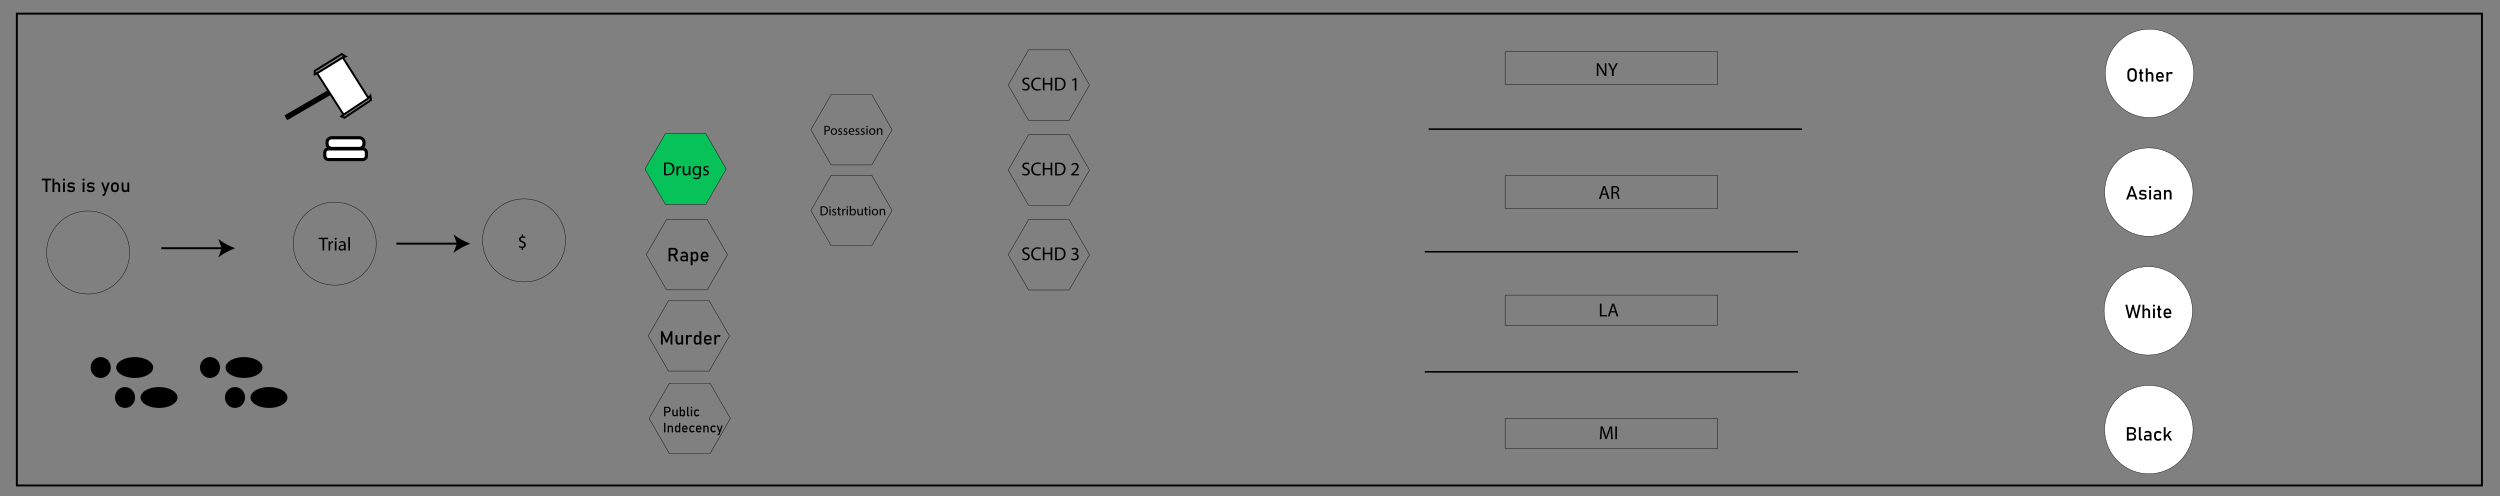 <?xml version="1.0" encoding="utf-8"?>
<!-- Generator: Adobe Illustrator 23.0.3, SVG Export Plug-In . SVG Version: 6.00 Build 0)  -->
<svg version="1.1" id="Layer_1" xmlns="http://www.w3.org/2000/svg" xmlns:xlink="http://www.w3.org/1999/xlink" x="0px" y="0px"
	 viewBox="0 0 6363.6 1263.6" style="enable-background:new 0 0 6363.6 1263.6;" xml:space="preserve">
<rect x="0" y="0" width="6363.6" height="1263.6" fill="#808080" stroke="none"/>
<circle style="fill:#FFFFFF;stroke:#000000;stroke-miterlimit:10;" cx="5469.8" cy="1093.5" r="112.6"/>
<circle style="fill:#FFFFFF;stroke:#000000;stroke-miterlimit:10;" cx="5468.4" cy="791.2" r="112.6"/>
<circle style="fill:#FFFFFF;stroke:#000000;stroke-miterlimit:10;" cx="5469.8" cy="489" r="112.6"/>
<circle style="fill:#FFFFFF;stroke:#000000;stroke-miterlimit:10;" cx="5471.5" cy="186.7" r="112.6"/>
<g>
	<g>
		<path d="M5413.8,1087.4h4.8v34.1h-4.8V1087.4z M5416.6,1117h9.2c2.4,0,4.2-0.5,5.3-1.4c1.1-0.9,1.7-2.2,1.7-3.9v-0.1
			c0-1.2-0.2-2.1-0.6-3c-0.4-0.9-1-1.5-1.9-1.9s-2-0.7-3.3-0.7h-10.4v-4.3h10.4c1.8,0,3.1-0.4,4-1.2c0.9-0.8,1.3-2.1,1.3-3.7
			c0-1.7-0.5-3-1.5-3.8c-1-0.8-2.5-1.3-4.5-1.3h-9.8v-4.4h10.6c2.2,0,4,0.4,5.5,1.1s2.6,1.8,3.3,3.2c0.7,1.4,1.1,3,1.1,4.9
			c0,1.2-0.2,2.3-0.7,3.3s-1.1,1.9-2.1,2.6s-2.1,1.2-3.5,1.5c1.4,0.2,2.6,0.7,3.6,1.5c1,0.8,1.8,1.7,2.3,2.9
			c0.5,1.2,0.8,2.4,0.8,3.8v0.1c0,1.8-0.4,3.5-1.2,4.9c-0.8,1.4-2,2.5-3.5,3.3c-1.5,0.8-3.3,1.1-5.3,1.1h-11v-4.5H5416.6z"/>
		<path d="M5449.1,1115.2c0,0.6,0.1,1.1,0.4,1.4c0.3,0.3,0.6,0.5,1.1,0.5h2.3v4.5h-2.9c-1.8,0-3.2-0.6-4.2-1.7
			c-1-1.1-1.5-2.7-1.5-4.8v-27.8h4.8V1115.2z"/>
		<path d="M5459.3,1119.9c-1.5-1.2-2.2-3.1-2.2-5.7c0-2.4,0.7-4.2,2-5.4c1.3-1.2,3.4-1.8,6.2-1.8h6.9l0.3,3.8h-7.2
			c-1.3,0-2.2,0.3-2.8,0.8c-0.6,0.5-0.9,1.4-0.9,2.5c0,1.2,0.4,2.1,1.2,2.7c0.8,0.6,2.1,0.9,3.7,0.9c1.8,0,3.2-0.2,4.1-0.6
			c0.9-0.4,1.3-1,1.3-1.8l0.5,3.4c-0.4,0.7-0.9,1.2-1.6,1.6c-0.7,0.4-1.3,0.7-2.1,0.9c-0.8,0.2-1.7,0.3-2.7,0.3
			C5463,1121.8,5460.8,1121.2,5459.3,1119.9z M5472,1106c0-1.6-0.4-2.8-1.3-3.7s-2.1-1.3-3.6-1.3c-1,0-1.9,0.1-2.8,0.4
			s-1.8,0.7-2.5,1.2l-3.5-2.4c0.9-1.1,2.1-2,3.6-2.6s3.2-0.9,5-0.9c2,0,3.7,0.4,5.2,1.1s2.5,1.7,3.3,3.1c0.8,1.4,1.1,3,1.1,4.9v15.6
			h-4.5V1106z"/>
		<path d="M5490.3,1121.8c0,0-0.8-0.4-2.4-1.2c-1.6-0.8-2.8-2-3.6-3.6s-1.2-3.5-1.2-5.7v-4c0-2.2,0.4-4.1,1.2-5.6s2-2.8,3.6-3.6
			c1.6-0.8,3.5-1.2,5.7-1.2c1.3,0,2.5,0.2,3.6,0.5c1.1,0.3,2.1,0.7,3,1.3s1.6,1.3,2.2,2.1l-3.4,3.1c-0.7-0.8-1.5-1.4-2.4-1.8
			c-0.9-0.4-1.9-0.6-2.9-0.6c-1.8,0-3.3,0.5-4.3,1.5s-1.5,2.5-1.5,4.4v4c0,1.9,0.5,3.4,1.5,4.5s2.4,1.6,4.3,1.6c1,0,2-0.2,2.9-0.7
			c0.9-0.5,1.7-1.1,2.4-1.9l3.4,3.3c-0.6,0.8-1.4,1.5-2.3,2.1c-0.9,0.6-1.9,1-3,1.3c-1.1,0.3-2.3,0.4-3.6,0.4
			C5491.4,1121.8,5490.3,1121.8,5490.3,1121.8z"/>
		<path d="M5507.7,1087.4h4.8v34.1h-4.8V1087.4z M5509.7,1112.2l12.5-15.1h5.6l-18.4,20.8L5509.7,1112.2z M5515.4,1107.4l3.1-3.2
			l10.6,17.2h-5.2L5515.4,1107.4z"/>
	</g>
</g>
<g>
	<g>
		<path d="M5427.8,775.6h3.3l7,26.7l6-26.7h5l-8.3,34.1h-4.9l-6.3-23.8l-6.6,23.8h-4.9l-8.3-34.1h5l6,26.7L5427.8,775.6z"/>
		<path d="M5453.5,775.6h4.8v34.1h-4.8V775.6z M5468.3,794.9c0-1.7-0.4-3-1.3-4c-0.9-1-2.1-1.4-3.8-1.4c-1.6,0-2.8,0.4-3.6,1.2
			c-0.8,0.8-1.3,2-1.3,3.4l-0.5-4.7c0.8-1.4,1.7-2.6,2.9-3.3c1.2-0.7,2.6-1.2,4-1.2c2.6,0,4.7,0.9,6.1,2.6s2.2,4.2,2.2,7.3v14.8
			h-4.8v-14.7H5468.3z"/>
		<path d="M5480.3,775.6h4.8v4.8h-4.8V775.6z M5480.3,785.3h4.8v24.3h-4.8V785.3z"/>
		<path d="M5490.5,785.3h11v4.3h-11V785.3z M5494.4,808.2c-0.9-1.1-1.4-2.7-1.4-4.8v-25.1h4.8v25.1c0,0.6,0.1,1.1,0.4,1.4
			c0.3,0.3,0.6,0.5,1,0.5h2.3v4.5h-2.8C5496.7,809.8,5495.3,809.2,5494.4,808.2z"/>
		<path d="M5514.6,810c0,0-0.8-0.4-2.4-1.3s-2.8-2.1-3.6-3.7c-0.8-1.6-1.3-3.6-1.3-5.9v-2.7c0-2.4,0.4-4.5,1.2-6.2
			c0.8-1.7,2-3,3.5-3.9s3.4-1.3,5.5-1.3c2,0,3.8,0.5,5.2,1.5s2.5,2.5,3.3,4.4c0.8,1.9,1.1,4.2,1.1,6.9v1.6h-16.4v-3.8h11.9
			c-0.1-2-0.7-3.5-1.5-4.6c-0.8-1.1-2.1-1.7-3.6-1.7c-1.8,0-3.2,0.6-4.2,1.8s-1.5,2.9-1.5,5v3.1c0,2,0.5,3.6,1.6,4.6
			c1.1,1,2.6,1.6,4.5,1.6c1,0,1.9-0.2,2.9-0.6s1.8-0.9,2.6-1.6l3.1,3.1c-1.2,1.2-2.6,2.1-4.1,2.7s-3,0.9-4.5,0.9
			C5515.7,810,5514.6,810,5514.6,810z"/>
	</g>
</g>
<g>
	<g>
		<path d="M5424.4,473.8h4.1l12.6,34.1h-5.2l-9.4-27.5l-9.4,27.5h-5.2L5424.4,473.8z M5417.6,495.9h17.9v4.5h-17.9V495.9z"/>
		<path d="M5452.2,508.2c0,0-0.6-0.1-1.9-0.4c-1.3-0.3-2.4-0.7-3.5-1.3c-1.1-0.6-2.1-1.3-3-2.1l2.8-3.5c1.3,1,2.6,1.8,3.9,2.3
			c1.3,0.5,2.6,0.8,3.8,0.8c1.9,0,3.3-0.3,4.3-0.9s1.4-1.5,1.4-2.6c0-0.8-0.3-1.4-0.8-1.8s-1.2-0.7-1.9-0.8s-1.8-0.3-3.2-0.4
			c-0.1,0-0.3,0-0.4,0s-0.3,0-0.4,0s-0.1,0-0.2,0c-0.1,0-0.1,0-0.2,0c-1.6-0.1-2.9-0.4-4-0.7s-2-1-2.7-1.9c-0.7-0.9-1.1-2.2-1.1-4
			s0.4-3.1,1.1-4.3c0.7-1.2,1.8-2,3.1-2.6s3.1-0.9,5.2-0.9c1.3,0,2.5,0.1,3.6,0.4c1.1,0.3,2.2,0.6,3.3,1s2.1,1,3,1.7l-2.9,3.5
			c-1.2-0.8-2.4-1.4-3.6-1.8c-1.2-0.4-2.3-0.6-3.5-0.6c-1.6,0-2.8,0.3-3.7,0.8s-1.2,1.4-1.2,2.5c0,0.7,0.2,1.1,0.7,1.5
			s1,0.5,1.7,0.7c0.7,0.2,1.7,0.2,3,0.3c0.1,0,0.2,0,0.3,0s0.2,0,0.3,0h0.1h0.1c1.7,0.1,3.2,0.3,4.3,0.7s2.2,1,3,2
			c0.8,1,1.2,2.5,1.2,4.4c0,1.8-0.4,3.2-1.1,4.3c-0.7,1.1-1.9,2-3.4,2.6s-3.4,0.9-5.7,0.9C5452.9,508.2,5452.2,508.2,5452.2,508.2z"
			/>
		<path d="M5470.6,473.8h4.8v4.8h-4.8V473.8z M5470.6,483.5h4.8v24.3h-4.8V483.5z"/>
		<path d="M5483.7,506.4c-1.5-1.2-2.2-3.1-2.2-5.7c0-2.4,0.7-4.2,2-5.4c1.3-1.2,3.4-1.8,6.2-1.8h6.9l0.3,3.8h-7.2
			c-1.3,0-2.2,0.3-2.8,0.8s-0.9,1.4-0.9,2.5c0,1.2,0.4,2.1,1.2,2.7s2.1,0.9,3.7,0.9c1.8,0,3.2-0.2,4.1-0.6s1.3-1,1.3-1.8l0.5,3.4
			c-0.4,0.7-0.9,1.2-1.6,1.6c-0.7,0.4-1.3,0.7-2.1,0.9s-1.7,0.3-2.7,0.3C5487.5,508.2,5485.2,507.6,5483.7,506.4z M5496.4,492.5
			c0-1.6-0.4-2.8-1.3-3.7s-2.1-1.3-3.6-1.3c-1,0-1.9,0.1-2.8,0.4c-0.9,0.3-1.8,0.7-2.5,1.2l-3.5-2.4c0.9-1.1,2.1-2,3.6-2.6
			s3.2-0.9,5-0.9c2,0,3.7,0.4,5.2,1.1s2.5,1.7,3.3,3.1c0.8,1.4,1.1,3,1.1,4.9v15.6h-4.5V492.5L5496.4,492.5z"/>
		<path d="M5508.2,483.5h4.8v24.3h-4.8V483.5z M5523,493.1c0-1.7-0.4-3-1.3-4c-0.9-1-2.1-1.4-3.8-1.4c-1.6,0-2.8,0.4-3.6,1.2
			c-0.8,0.8-1.3,2-1.3,3.5l-0.5-4.7c0.8-1.5,1.7-2.6,2.9-3.4s2.6-1.2,4-1.2c2.6,0,4.7,0.9,6.1,2.6s2.2,4.2,2.2,7.3v14.8h-4.8v-14.7
			H5523z"/>
	</g>
</g>
<g>
	<g>
		<path d="M5420.8,206.6c-1.8-1-3.2-2.5-4.2-4.4s-1.5-4.1-1.5-6.6v-9.7c0-2.5,0.5-4.7,1.5-6.6s2.4-3.4,4.2-4.4
			c1.8-1,3.9-1.6,6.3-1.6s4.5,0.5,6.3,1.6c1.8,1.1,3.2,2.5,4.2,4.4s1.5,4.1,1.5,6.6v9.7c0,2.5-0.5,4.7-1.5,6.6s-2.4,3.4-4.2,4.4
			c-1.8,1-3.9,1.6-6.3,1.6S5422.6,207.6,5420.8,206.6z M5430.8,202.5c1.1-0.6,1.9-1.5,2.5-2.7c0.6-1.2,0.9-2.5,0.9-4v-10
			c0-1.5-0.3-2.9-0.9-4c-0.6-1.1-1.4-2.1-2.5-2.7c-1.1-0.6-2.3-0.9-3.7-0.9s-2.6,0.3-3.7,0.9c-1.1,0.6-1.9,1.5-2.5,2.7
			c-0.6,1.2-0.9,2.5-0.9,4v10c0,1.5,0.3,2.9,0.9,4c0.6,1.1,1.4,2.1,2.5,2.7c1.1,0.6,2.3,0.9,3.7,0.9S5429.7,203.1,5430.8,202.5z"/>
		<path d="M5444.4,183.4h11v4.3h-11V183.4z M5448.3,206.3c-0.9-1.1-1.4-2.7-1.4-4.8v-25.1h4.8v25.1c0,0.6,0.1,1.1,0.4,1.4
			c0.3,0.3,0.6,0.5,1,0.5h2.3v4.5h-2.8C5450.7,207.9,5449.2,207.3,5448.3,206.3z"/>
		<path d="M5462,173.7h4.8v34.1h-4.8V173.7z M5476.7,193c0-1.7-0.4-3-1.3-4s-2.1-1.4-3.8-1.4c-1.6,0-2.8,0.4-3.6,1.2
			c-0.8,0.8-1.3,2-1.3,3.4l-0.5-4.7c0.8-1.4,1.7-2.6,2.9-3.3c1.2-0.7,2.6-1.2,4-1.2c2.6,0,4.7,0.9,6.1,2.6s2.2,4.2,2.2,7.3v14.8
			h-4.8V193H5476.7z"/>
		<path d="M5495.4,208.1c0,0-0.8-0.4-2.4-1.3s-2.8-2.1-3.6-3.7s-1.3-3.6-1.3-5.9v-2.7c0-2.4,0.4-4.5,1.2-6.2s2-3,3.5-3.9
			s3.4-1.3,5.5-1.3c2,0,3.8,0.5,5.2,1.5s2.5,2.5,3.3,4.4c0.8,1.9,1.1,4.2,1.1,6.9v1.6h-16.4v-3.8h11.9c-0.1-2-0.7-3.5-1.5-4.6
			c-0.8-1.1-2.1-1.7-3.6-1.7c-1.8,0-3.2,0.6-4.2,1.8s-1.5,2.9-1.5,5v3.1c0,2,0.5,3.6,1.6,4.6c1.1,1,2.6,1.6,4.5,1.6
			c1,0,1.9-0.2,2.9-0.6s1.8-0.9,2.6-1.6l3.1,3.1c-1.2,1.2-2.6,2.1-4.1,2.7s-3,0.9-4.5,0.9C5496.5,208.1,5495.4,208.1,5495.4,208.1z"
			/>
		<path d="M5514.5,183.4h4.8v24.3h-4.8V183.4z M5526.3,188c-0.6-0.3-1.4-0.4-2.2-0.4c-1.5,0-2.7,0.4-3.5,1.3c-0.8,0.9-1.3,2-1.3,3.5
			l-0.5-4.7c0.8-1.5,1.7-2.6,2.9-3.4c1.2-0.8,2.5-1.2,3.9-1.2c1.1,0,2.1,0.2,3,0.5s1.7,0.8,2.4,1.4l-3.1,4.2
			C5527.5,188.7,5526.9,188.3,5526.3,188z"/>
	</g>
</g>
<rect x="3831.2" y="131.7" style="fill:none;stroke:#000000;stroke-miterlimit:10;" width="540.8" height="83.1"/>
<rect x="3831.2" y="751.2" style="fill:none;stroke:#000000;stroke-miterlimit:10;" width="540.8" height="76.9"/>
<polygon style="fill:#06C258;stroke:#000000;stroke-miterlimit:10;" points="1796.8,340.6 1693.4,340.6 1641.6,430.2 1693.4,519.8 
	1796.8,519.8 1848.5,430.2 "/>
<polygon style="fill:none;stroke:#000000;stroke-miterlimit:10;" points="1800.1,558.7 1696.6,558.7 1644.9,648.3 1696.6,737.9 
	1800.1,737.9 1851.8,648.3 "/>
<polygon style="fill:none;stroke:#000000;stroke-miterlimit:10;" points="1805.1,765.4 1701.6,765.4 1649.9,855 1701.6,944.6 
	1805.1,944.6 1856.8,855 "/>
<polygon style="fill:none;stroke:#000000;stroke-miterlimit:10;" points="1807.4,975.5 1703.9,975.5 1652.2,1065.1 1703.9,1154.7 
	1807.4,1154.7 1859.1,1065.1 "/>
<g>
	<g>
		<path d="M106.3,454.7h24v4.5h-24C106.3,459.2,106.3,454.7,106.3,454.7z M115.9,457.5h4.8v31.3h-4.8V457.5z"/>
		<path d="M133.6,454.7h4.8v34.1h-4.8V454.7z M148.4,474c0-1.7-0.4-3-1.3-4c-0.9-1-2.1-1.4-3.8-1.4c-1.6,0-2.8,0.4-3.6,1.2
			c-0.8,0.8-1.3,2-1.3,3.4l-0.5-4.7c0.8-1.4,1.7-2.6,2.9-3.3c1.2-0.7,2.6-1.2,4-1.2c2.6,0,4.7,0.9,6.1,2.6c1.4,1.7,2.2,4.2,2.2,7.3
			v14.8h-4.8V474H148.4z"/>
		<path d="M160.4,454.7h4.8v4.8h-4.8V454.7z M160.4,464.4h4.8v24.3h-4.8V464.4z"/>
		<path d="M178.9,489.1c0,0-0.6-0.1-1.9-0.4s-2.4-0.7-3.5-1.3s-2.1-1.3-3-2.1l2.8-3.5c1.3,1,2.6,1.8,3.9,2.3s2.6,0.8,3.8,0.8
			c1.9,0,3.3-0.3,4.3-0.9s1.4-1.5,1.4-2.6c0-0.8-0.3-1.4-0.8-1.8s-1.2-0.7-1.9-0.8s-1.8-0.3-3.2-0.4c-0.1,0-0.3,0-0.4,0
			s-0.3,0-0.4,0c-0.1,0-0.1,0-0.2,0s-0.1,0-0.2,0c-1.6-0.1-2.9-0.4-4-0.7s-2-1-2.7-1.9s-1.1-2.2-1.1-4s0.4-3.1,1.1-4.3
			s1.8-2,3.1-2.6s3.1-0.9,5.2-0.9c1.3,0,2.5,0.1,3.6,0.4s2.2,0.6,3.3,1s2.1,1,3,1.7l-2.9,3.5c-1.2-0.8-2.4-1.4-3.6-1.8
			s-2.3-0.6-3.5-0.6c-1.6,0-2.8,0.3-3.7,0.8s-1.2,1.4-1.2,2.5c0,0.7,0.2,1.1,0.7,1.5s1,0.5,1.7,0.7s1.7,0.2,3,0.3c0.1,0,0.2,0,0.3,0
			s0.2,0,0.3,0h0.1h0.1c1.7,0.1,3.2,0.3,4.3,0.7s2.2,1,3,2s1.2,2.5,1.2,4.4c0,1.8-0.4,3.2-1.1,4.3s-1.9,2-3.4,2.6s-3.4,0.9-5.7,0.9
			C179.7,489.1,178.9,489.1,178.9,489.1z"/>
		<path d="M210.3,454.7h4.8v4.8h-4.8V454.7z M210.3,464.4h4.8v24.3h-4.8V464.4z"/>
		<path d="M228.8,489.1c0,0-0.6-0.1-1.9-0.4s-2.4-0.7-3.5-1.3s-2.1-1.3-3-2.1l2.8-3.5c1.3,1,2.6,1.8,3.9,2.3s2.6,0.8,3.8,0.8
			c1.9,0,3.3-0.3,4.3-0.9s1.4-1.5,1.4-2.6c0-0.8-0.3-1.4-0.8-1.8s-1.2-0.7-1.9-0.8s-1.8-0.3-3.2-0.4c-0.1,0-0.3,0-0.4,0
			s-0.3,0-0.4,0c-0.1,0-0.1,0-0.2,0s-0.1,0-0.2,0c-1.6-0.1-2.9-0.4-4-0.7s-2-1-2.7-1.9s-1.1-2.2-1.1-4s0.4-3.1,1.1-4.3
			s1.8-2,3.1-2.6s3.1-0.9,5.2-0.9c1.3,0,2.5,0.1,3.6,0.4s2.2,0.6,3.3,1s2.1,1,3,1.7l-2.9,3.5c-1.2-0.8-2.4-1.4-3.6-1.8
			s-2.3-0.6-3.5-0.6c-1.6,0-2.8,0.3-3.7,0.8s-1.2,1.4-1.2,2.5c0,0.7,0.2,1.1,0.7,1.5s1,0.5,1.7,0.7s1.7,0.2,3,0.3c0.1,0,0.2,0,0.3,0
			s0.2,0,0.3,0h0.1h0.1c1.7,0.1,3.2,0.3,4.3,0.7s2.2,1,3,2s1.2,2.5,1.2,4.4c0,1.8-0.4,3.2-1.1,4.3s-1.9,2-3.4,2.6s-3.4,0.9-5.7,0.9
			C229.5,489.1,228.8,489.1,228.8,489.1z"/>
		<path d="M257.5,464.4h4.9l7.5,21.1l-2.6,5.2L257.5,464.4z M279.1,464.4l-10.4,30c-0.4,1.1-0.9,2-1.5,2.6s-1.4,1.1-2.3,1.4
			c-0.9,0.3-2,0.4-3.3,0.4h-1v-4.5h1c0.9,0,1.6-0.2,2.1-0.5s1-1,1.4-1.9l9-27.5H279.1z"/>
		<path d="M287.2,487.9c-1.5-0.8-2.6-2-3.4-3.6s-1.2-3.5-1.2-5.7v-4c0-2.2,0.4-4.1,1.2-5.7c0.8-1.6,1.9-2.8,3.4-3.6s3.3-1.2,5.4-1.2
			c2.1,0,3.9,0.4,5.4,1.2s2.6,2,3.4,3.6s1.2,3.5,1.2,5.7v4c0,2.2-0.4,4.1-1.2,5.7c-0.8,1.6-1.9,2.8-3.4,3.6s-3.3,1.2-5.4,1.2
			C290.5,489.1,288.7,488.7,287.2,487.9z M296.5,483c0.9-1,1.4-2.5,1.4-4.4v-4c0-1.9-0.5-3.4-1.4-4.4s-2.2-1.5-3.9-1.5
			c-1.7,0-3,0.5-3.9,1.5s-1.4,2.5-1.4,4.4v4c0,1.9,0.5,3.4,1.4,4.4s2.2,1.6,3.9,1.6C294.3,484.6,295.6,484,296.5,483z"/>
		<path d="M314.2,479.2c0,1.7,0.4,3,1.3,3.9s2.1,1.4,3.7,1.4s2.8-0.4,3.6-1.2s1.3-2,1.3-3.5l0.3,5.1c-0.5,1.2-1.3,2.2-2.4,3
			s-2.5,1.2-4.1,1.2c-2.7,0-4.8-0.9-6.2-2.6s-2.2-4.2-2.2-7.3v-14.8h4.8L314.2,479.2L314.2,479.2z M324.1,464.4h4.8v24.3h-4.8V464.4
			z"/>
	</g>
</g>
<circle style="fill:none;stroke:#000000;stroke-miterlimit:10;" cx="224.3" cy="642.7" r="105.7"/>
<rect x="1702.8" y="676.4" style="fill:none;" width="0" height="2"/>
<g>
	<g>
		<path d="M1701.9,631.1h4.8v34.1h-4.8V631.1z M1703.9,646.2h11.6c0.9,0,1.7-0.2,2.4-0.7c0.7-0.5,1.2-1.1,1.6-1.9
			c0.4-0.8,0.6-1.7,0.6-2.8c0-1.1-0.2-2-0.6-2.8c-0.4-0.8-0.9-1.4-1.6-1.9s-1.5-0.7-2.4-0.7h-11.6v-4.5h11.4c2,0,3.7,0.4,5.2,1.2
			s2.6,2,3.5,3.5s1.2,3.2,1.2,5.2s-0.4,3.7-1.2,5.2c-0.8,1.5-2,2.6-3.5,3.5c-1.5,0.9-3.2,1.2-5.2,1.2h-11.4V646.2z M1713.2,649.7
			l4.8-1.1l8.7,16.5h-5.7L1713.2,649.7z"/>
		<path d="M1733.7,663.7c-1.5-1.2-2.2-3.1-2.2-5.7c0-2.4,0.7-4.2,2-5.4c1.3-1.2,3.4-1.8,6.2-1.8h6.9l0.3,3.8h-7.2
			c-1.3,0-2.2,0.3-2.8,0.8s-0.9,1.4-0.9,2.5c0,1.2,0.4,2.1,1.2,2.7c0.8,0.6,2.1,0.9,3.7,0.9c1.8,0,3.2-0.2,4.1-0.6
			c0.9-0.4,1.3-1,1.3-1.8l0.5,3.4c-0.4,0.7-0.9,1.2-1.6,1.6c-0.7,0.4-1.3,0.7-2.1,0.9c-0.8,0.2-1.7,0.3-2.7,0.3
			C1737.5,665.5,1735.2,664.9,1733.7,663.7z M1746.4,649.8c0-1.6-0.4-2.8-1.3-3.7c-0.9-0.9-2.1-1.3-3.6-1.3c-1,0-1.9,0.1-2.8,0.4
			c-0.9,0.3-1.8,0.7-2.5,1.2l-3.5-2.4c0.9-1.1,2.1-2,3.6-2.6c1.5-0.6,3.2-0.9,5-0.9c2,0,3.7,0.4,5.2,1.1s2.5,1.7,3.3,3.1
			c0.8,1.4,1.1,3,1.1,4.9v15.6h-4.5V649.8z"/>
		<path d="M1758.2,640.9h4.8v34.2h-4.8V640.9z M1765.2,664.5c-1.1-0.7-2-1.8-2.5-3.1l0.3-5.1c0,1,0.2,1.9,0.6,2.7
			c0.4,0.8,0.9,1.3,1.6,1.7c0.7,0.4,1.6,0.6,2.6,0.6c1.6,0,2.8-0.5,3.7-1.4c0.9-0.9,1.3-2.3,1.3-4.1v-5.3c0-1.8-0.4-3.2-1.3-4.1
			c-0.9-0.9-2.1-1.5-3.7-1.5c-1,0-1.9,0.2-2.6,0.6s-1.3,0.9-1.6,1.7c-0.3,0.8-0.6,1.6-0.6,2.6l-0.5-4.7c0.7-1.4,1.7-2.5,2.9-3.3
			c1.2-0.8,2.5-1.2,4-1.2c1.7,0,3.2,0.4,4.4,1.2c1.2,0.8,2.2,1.9,2.8,3.4s1,3.3,1,5.4v5.3c0,2.1-0.3,3.8-1,5.3
			c-0.7,1.5-1.6,2.6-2.9,3.4s-2.8,1.2-4.5,1.2C1767.6,665.5,1766.3,665.2,1765.2,664.5z"/>
		<path d="M1790.9,665.5c0,0-0.8-0.4-2.4-1.3c-1.6-0.9-2.8-2.1-3.6-3.7c-0.8-1.6-1.3-3.6-1.3-5.9v-2.7c0-2.4,0.4-4.5,1.2-6.2
			c0.8-1.7,2-3,3.5-3.9c1.5-0.9,3.4-1.3,5.5-1.3c2,0,3.8,0.5,5.2,1.5s2.5,2.5,3.3,4.4c0.8,1.9,1.1,4.2,1.1,6.9v1.6H1787v-3.8h11.9
			c-0.1-2-0.7-3.5-1.5-4.6c-0.8-1.1-2.1-1.7-3.6-1.7c-1.8,0-3.2,0.6-4.2,1.8s-1.5,2.9-1.5,5v3.1c0,2,0.5,3.6,1.6,4.6
			s2.6,1.6,4.5,1.6c1,0,1.9-0.2,2.9-0.6s1.8-0.9,2.6-1.6l3.1,3.1c-1.2,1.2-2.6,2.1-4.1,2.7c-1.5,0.6-3,0.9-4.5,0.9
			C1792.1,665.5,1790.9,665.5,1790.9,665.5z"/>
	</g>
</g>
<g>
	<g>
		<path d="M1707,842.9h4.5V877h-4.7v-25.5l0.2,1.5l-8.4,19.3h-3.3l-8.4-18.8l0.2-2V877h-4.7v-34.1h4.5l10,22.5L1707,842.9z"/>
		<path d="M1724.2,867.5c0,1.7,0.4,3,1.3,3.9c0.9,0.9,2.1,1.4,3.7,1.4s2.8-0.4,3.6-1.2c0.8-0.8,1.3-2,1.3-3.5l0.3,5.1
			c-0.5,1.2-1.3,2.2-2.4,3s-2.5,1.2-4.1,1.2c-2.7,0-4.8-0.9-6.2-2.6s-2.2-4.2-2.2-7.3v-14.8h4.8v14.8H1724.2z M1734.1,852.7h4.8V877
			h-4.8V852.7z"/>
		<path d="M1746.1,852.7h4.8V877h-4.8V852.7z M1757.9,857.3c-0.6-0.3-1.4-0.4-2.2-0.4c-1.5,0-2.7,0.4-3.5,1.3
			c-0.8,0.9-1.3,2-1.3,3.5l-0.5-4.7c0.8-1.5,1.7-2.6,2.9-3.4s2.5-1.2,3.9-1.2c1.1,0,2.1,0.2,3,0.5c0.9,0.3,1.7,0.8,2.4,1.4l-3.1,4.2
			C1759.1,857.9,1758.6,857.5,1757.9,857.3z"/>
		<path d="M1769.8,876.3c-1.3-0.8-2.2-1.9-2.9-3.4s-1-3.3-1-5.3v-5.4c0-2.1,0.3-3.9,1-5.4s1.6-2.6,2.8-3.4s2.7-1.2,4.4-1.2
			c1.4,0,2.8,0.4,3.9,1.1s2.2,1.8,2.9,3.2l-0.5,5c0-1-0.2-1.9-0.6-2.6s-0.9-1.3-1.6-1.7c-0.7-0.4-1.6-0.6-2.6-0.6
			c-1.6,0-2.8,0.5-3.7,1.5s-1.3,2.4-1.3,4.1v5.3c0,1.8,0.4,3.1,1.3,4.1s2.1,1.4,3.7,1.4c1,0,1.9-0.2,2.6-0.6c0.7-0.4,1.3-1,1.6-1.7
			c0.3-0.7,0.6-1.6,0.6-2.7l0.3,5.1c-0.5,1.2-1.3,2.2-2.4,3c-1.1,0.8-2.5,1.2-4.1,1.2C1772.5,877.4,1771,877,1769.8,876.3z
			 M1780.4,842.9h4.8V877h-4.8V842.9z"/>
		<path d="M1799.1,877.3c0,0-0.8-0.4-2.4-1.3c-1.6-0.9-2.8-2.1-3.6-3.7c-0.8-1.6-1.3-3.6-1.3-5.9v-2.7c0-2.4,0.4-4.5,1.2-6.2
			c0.8-1.7,2-3,3.5-3.9c1.5-0.9,3.4-1.3,5.5-1.3c2,0,3.8,0.5,5.2,1.5s2.5,2.5,3.3,4.4c0.8,1.9,1.1,4.2,1.1,6.9v1.6h-16.4v-3.8h11.9
			c-0.1-2-0.7-3.5-1.5-4.6c-0.8-1.1-2.1-1.7-3.6-1.7c-1.8,0-3.2,0.6-4.2,1.8s-1.5,2.9-1.5,5v3.1c0,2,0.5,3.6,1.6,4.6
			s2.6,1.6,4.5,1.6c1,0,1.9-0.2,2.9-0.6s1.8-0.9,2.6-1.6l3.1,3.1c-1.2,1.2-2.6,2.1-4.1,2.7s-3,0.9-4.5,0.9
			C1800.2,877.3,1799.1,877.3,1799.1,877.3z"/>
		<path d="M1818.2,852.7h4.8V877h-4.8V852.7z M1830,857.3c-0.6-0.3-1.4-0.4-2.2-0.4c-1.5,0-2.7,0.4-3.5,1.3c-0.8,0.9-1.3,2-1.3,3.5
			l-0.5-4.7c0.8-1.5,1.7-2.6,2.9-3.4s2.5-1.2,3.9-1.2c1.1,0,2.1,0.2,3,0.5c0.9,0.3,1.7,0.8,2.4,1.4l-3.1,4.2
			C1831.2,857.9,1830.6,857.5,1830,857.3z"/>
	</g>
</g>
<g>
	<g>
		<path d="M1690.4,1035.5h3.4v24.1h-3.4V1035.5z M1692.2,1047h7.7c0.7,0,1.4-0.2,1.9-0.5c0.6-0.3,1-0.8,1.3-1.5
			c0.3-0.6,0.5-1.4,0.5-2.2c0-0.8-0.2-1.6-0.5-2.2s-0.7-1.1-1.3-1.5s-1.2-0.5-1.9-0.5h-7.7v-3.2h7.6c1.4,0,2.7,0.3,3.8,0.9
			c1.1,0.6,1.9,1.5,2.5,2.6s0.9,2.4,0.9,3.9s-0.3,2.8-0.9,3.9c-0.6,1.1-1.5,2-2.5,2.6c-1.1,0.6-2.4,0.9-3.8,0.9h-7.6V1047z"/>
		<path d="M1714.7,1052.9c0,1.2,0.3,2.1,0.9,2.8c0.6,0.7,1.5,1,2.6,1s2-0.3,2.6-0.9c0.6-0.6,0.9-1.4,0.9-2.5l0.2,3.6
			c-0.4,0.9-0.9,1.6-1.7,2.1c-0.8,0.6-1.8,0.9-2.9,0.9c-1.9,0-3.4-0.6-4.4-1.8c-1-1.2-1.6-2.9-1.6-5.2v-10.5h3.4V1052.9z
			 M1721.7,1042.4h3.4v17.2h-3.4V1042.4z"/>
		<path d="M1730.2,1035.5h3.4v24.1h-3.4V1035.5z M1735.1,1059.1c-0.8-0.5-1.4-1.2-1.8-2.2l0.2-3.6c0,0.7,0.1,1.4,0.4,1.9
			s0.7,0.9,1.2,1.2c0.5,0.3,1.1,0.4,1.8,0.4c1.1,0,2-0.3,2.6-1c0.6-0.7,0.9-1.6,0.9-2.9v-3.7c0-1.3-0.3-2.2-0.9-2.9
			c-0.6-0.7-1.5-1-2.6-1c-0.7,0-1.3,0.1-1.8,0.4c-0.5,0.3-0.9,0.7-1.2,1.2s-0.4,1.1-0.4,1.9l-0.3-3.3c0.5-1,1.2-1.8,2-2.3
			s1.8-0.8,2.8-0.8c1.2,0,2.3,0.3,3.1,0.8c0.9,0.5,1.5,1.3,2,2.4s0.7,2.3,0.7,3.8v3.8c0,1.5-0.2,2.7-0.7,3.8c-0.5,1-1.1,1.8-2,2.4
			c-0.9,0.6-2,0.8-3.2,0.8C1736.8,1059.9,1735.9,1059.6,1735.1,1059.1z"/>
		<path d="M1752.1,1055.2c0,0.4,0.1,0.7,0.3,1c0.2,0.2,0.4,0.3,0.8,0.3h1.6v3.2h-2c-1.3,0-2.3-0.4-3-1.2s-1.1-1.9-1.1-3.4v-19.7h3.4
			L1752.1,1055.2L1752.1,1055.2z"/>
		<path d="M1758.5,1035.5h3.4v3.4h-3.4V1035.5z M1758.5,1042.4h3.4v17.2h-3.4V1042.4z"/>
		<path d="M1771.6,1059.9c0,0-0.6-0.3-1.7-0.9s-2-1.4-2.5-2.6c-0.6-1.1-0.9-2.5-0.9-4.1v-2.8c0-1.6,0.3-2.9,0.9-4s1.4-2,2.5-2.5
			c1.1-0.6,2.5-0.9,4-0.9c0.9,0,1.7,0.1,2.5,0.3c0.8,0.2,1.5,0.5,2.1,0.9c0.6,0.4,1.2,0.9,1.6,1.5l-2.4,2.2c-0.5-0.6-1.1-1-1.7-1.3
			c-0.6-0.3-1.3-0.4-2-0.4c-1.3,0-2.3,0.4-3,1.1c-0.7,0.7-1.1,1.8-1.1,3.1v2.8c0,1.4,0.4,2.4,1.1,3.2c0.7,0.7,1.7,1.1,3,1.1
			c0.7,0,1.4-0.2,2.1-0.5c0.7-0.3,1.2-0.8,1.7-1.4l2.4,2.4c-0.4,0.6-1,1.1-1.6,1.5s-1.3,0.7-2.1,0.9c-0.8,0.2-1.6,0.3-2.5,0.3
			C1772.4,1059.9,1771.6,1059.9,1771.6,1059.9z"/>
		<path d="M1693.8,1100.4h-3.4v-24.1h3.4V1100.4z"/>
		<path d="M1699.5,1083.2h3.4v17.2h-3.4V1083.2z M1709.9,1090c0-1.2-0.3-2.2-0.9-2.8c-0.6-0.6-1.5-1-2.7-1c-1.1,0-2,0.3-2.6,0.9
			s-0.9,1.4-0.9,2.5l-0.3-3.3c0.5-1,1.2-1.8,2.1-2.4c0.9-0.6,1.8-0.8,2.8-0.8c1.9,0,3.3,0.6,4.3,1.8c1,1.2,1.5,3,1.5,5.2v10.5h-3.4
			L1709.9,1090L1709.9,1090z"/>
		<path d="M1720.7,1099.9c-0.9-0.5-1.6-1.3-2-2.4c-0.5-1.1-0.7-2.3-0.7-3.8v-3.8c0-1.5,0.2-2.8,0.7-3.8c0.5-1.1,1.1-1.9,2-2.4
			s1.9-0.8,3.1-0.8c1,0,2,0.3,2.8,0.8s1.5,1.3,2,2.2l-0.3,3.5c0-0.7-0.1-1.4-0.4-1.9s-0.7-0.9-1.2-1.2c-0.5-0.3-1.1-0.4-1.8-0.4
			c-1.1,0-2,0.3-2.6,1s-0.9,1.7-0.9,2.9v3.8c0,1.3,0.3,2.2,0.9,2.9c0.6,0.7,1.5,1,2.6,1c0.7,0,1.3-0.1,1.8-0.4
			c0.5-0.3,0.9-0.7,1.2-1.2s0.4-1.2,0.4-1.9l0.2,3.6c-0.3,0.9-0.9,1.6-1.7,2.1c-0.8,0.6-1.7,0.9-2.9,0.9
			C1722.7,1100.7,1721.6,1100.5,1720.7,1099.9z M1728.2,1076.3h3.4v24.1h-3.4V1076.3z"/>
		<path d="M1741.4,1100.7c0,0-0.6-0.3-1.7-0.9c-1.1-0.6-2-1.5-2.6-2.6c-0.6-1.2-0.9-2.6-0.9-4.2v-1.9c0-1.7,0.3-3.2,0.9-4.4
			c0.6-1.2,1.4-2.1,2.5-2.8c1.1-0.7,2.4-0.9,3.9-0.9c1.4,0,2.7,0.4,3.7,1.1c1,0.7,1.8,1.8,2.3,3.1c0.5,1.4,0.8,3,0.8,4.9v1.1h-11.6
			v-2.7h8.4c-0.1-1.4-0.5-2.5-1.1-3.3c-0.6-0.8-1.5-1.2-2.5-1.2c-1.3,0-2.3,0.4-3,1.3c-0.7,0.8-1.1,2-1.1,3.6v2.2
			c0,1.4,0.4,2.5,1.1,3.3c0.7,0.8,1.8,1.1,3.2,1.1c0.7,0,1.4-0.1,2-0.4c0.7-0.3,1.3-0.7,1.8-1.2l2.2,2.2c-0.9,0.8-1.8,1.5-2.9,1.9
			s-2.1,0.7-3.2,0.7C1742.2,1100.7,1741.4,1100.7,1741.4,1100.7z"/>
		<path d="M1759.6,1100.7c0,0-0.6-0.3-1.7-0.9c-1.1-0.6-2-1.4-2.5-2.6c-0.6-1.1-0.9-2.5-0.9-4.1v-2.8c0-1.6,0.3-2.9,0.9-4
			c0.6-1.1,1.4-2,2.5-2.5c1.1-0.6,2.5-0.9,4-0.9c0.9,0,1.7,0.1,2.5,0.3c0.8,0.2,1.5,0.5,2.1,0.9s1.2,0.9,1.6,1.5l-2.4,2.2
			c-0.5-0.6-1.1-1-1.7-1.3c-0.6-0.3-1.3-0.4-2-0.4c-1.3,0-2.3,0.4-3,1.1c-0.7,0.7-1.1,1.8-1.1,3.1v2.8c0,1.4,0.4,2.4,1.1,3.2
			c0.7,0.7,1.7,1.1,3,1.1c0.7,0,1.4-0.2,2.1-0.5c0.7-0.3,1.2-0.8,1.7-1.4l2.4,2.4c-0.4,0.6-1,1.1-1.6,1.5s-1.3,0.7-2.1,0.9
			c-0.8,0.2-1.6,0.3-2.5,0.3C1760.4,1100.7,1759.6,1100.7,1759.6,1100.7z"/>
		<path d="M1776.6,1100.7c0,0-0.6-0.3-1.7-0.9c-1.1-0.6-2-1.5-2.6-2.6c-0.6-1.2-0.9-2.6-0.9-4.2v-1.9c0-1.7,0.3-3.2,0.9-4.4
			c0.6-1.2,1.4-2.1,2.5-2.8c1.1-0.7,2.4-0.9,3.9-0.9c1.4,0,2.7,0.4,3.7,1.1c1,0.7,1.8,1.8,2.3,3.1c0.5,1.4,0.8,3,0.8,4.9v1.1h-11.6
			v-2.7h8.4c-0.1-1.4-0.5-2.5-1.1-3.3c-0.6-0.8-1.5-1.2-2.5-1.2c-1.3,0-2.3,0.4-3,1.3c-0.7,0.8-1.1,2-1.1,3.6v2.2
			c0,1.4,0.4,2.5,1.1,3.3c0.7,0.8,1.8,1.1,3.2,1.1c0.7,0,1.4-0.1,2-0.4c0.7-0.3,1.3-0.7,1.8-1.2l2.2,2.2c-0.9,0.8-1.8,1.5-2.9,1.9
			s-2.1,0.7-3.2,0.7C1777.4,1100.7,1776.6,1100.7,1776.6,1100.7z"/>
		<path d="M1790.2,1083.2h3.4v17.2h-3.4V1083.2z M1800.6,1090c0-1.2-0.3-2.2-0.9-2.8c-0.6-0.6-1.5-1-2.7-1c-1.1,0-2,0.3-2.6,0.9
			s-0.9,1.4-0.9,2.5l-0.3-3.3c0.5-1,1.2-1.8,2.1-2.4c0.9-0.6,1.8-0.8,2.8-0.8c1.9,0,3.3,0.6,4.3,1.8c1,1.2,1.5,3,1.5,5.2v10.5h-3.4
			L1800.6,1090L1800.6,1090z"/>
		<path d="M1813.8,1100.7c0,0-0.6-0.3-1.7-0.9c-1.1-0.6-2-1.4-2.5-2.6c-0.6-1.1-0.9-2.5-0.9-4.1v-2.8c0-1.6,0.3-2.9,0.9-4
			c0.6-1.1,1.4-2,2.5-2.5c1.1-0.6,2.5-0.9,4-0.9c0.9,0,1.7,0.1,2.5,0.3c0.8,0.2,1.5,0.5,2.1,0.9s1.2,0.9,1.6,1.5l-2.4,2.2
			c-0.5-0.6-1.1-1-1.7-1.3c-0.6-0.3-1.3-0.4-2-0.4c-1.3,0-2.3,0.4-3,1.1c-0.7,0.7-1.1,1.8-1.1,3.1v2.8c0,1.4,0.4,2.4,1.1,3.2
			c0.7,0.7,1.7,1.1,3,1.1c0.7,0,1.4-0.2,2.1-0.5c0.7-0.3,1.2-0.8,1.7-1.4l2.4,2.4c-0.4,0.6-1,1.1-1.6,1.5s-1.3,0.7-2.1,0.9
			c-0.8,0.2-1.6,0.3-2.5,0.3C1814.5,1100.7,1813.8,1100.7,1813.8,1100.7z"/>
		<path d="M1824.3,1083.2h3.5l5.3,15l-1.9,3.7L1824.3,1083.2z M1839.5,1083.2l-7.3,21.3c-0.3,0.8-0.6,1.4-1,1.9s-1,0.8-1.6,1
			c-0.6,0.2-1.4,0.3-2.3,0.3h-0.7v-3.3h0.7c0.6,0,1.1-0.1,1.5-0.4c0.4-0.3,0.7-0.7,1-1.3l6.4-19.5H1839.5z"/>
	</g>
</g>
<polygon style="fill:none;stroke:#000000;stroke-miterlimit:10;" points="2219.1,240.7 2115.7,240.7 2063.9,330.3 2115.7,419.9 
	2219.1,419.9 2270.8,330.3 "/>
<g>
</g>
<g>
	<path d="M2098.7,320.6c1.4-0.2,3.3-0.4,5.7-0.4c2.9,0,5.1,0.7,6.4,1.9c1.3,1.1,2,2.8,2,4.8c0,2.1-0.6,3.7-1.8,4.9
		c-1.6,1.7-4.1,2.5-7,2.5c-0.9,0-1.7,0-2.4-0.2v9.2h-3V320.6z M2101.7,331.6c0.6,0.2,1.5,0.2,2.4,0.2c3.6,0,5.7-1.7,5.7-4.9
		c0-3-2.1-4.5-5.4-4.5c-1.3,0-2.3,0.1-2.8,0.2V331.6z"/>
	<path d="M2130.8,334.8c0,6.1-4.2,8.7-8.2,8.7c-4.5,0-7.9-3.3-7.9-8.5c0-5.5,3.6-8.7,8.2-8.7
		C2127.6,326.4,2130.8,329.8,2130.8,334.8z M2117.7,335c0,3.6,2.1,6.3,5,6.3c2.9,0,5-2.7,5-6.4c0-2.8-1.4-6.3-4.9-6.3
		C2119.2,328.6,2117.7,331.9,2117.7,335z"/>
	<path d="M2134.1,340.2c0.9,0.6,2.4,1.2,3.9,1.2c2.2,0,3.2-1.1,3.2-2.4c0-1.4-0.8-2.2-3.1-3c-3-1.1-4.4-2.7-4.4-4.7
		c0-2.7,2.1-4.8,5.7-4.8c1.7,0,3.1,0.5,4,1l-0.7,2.2c-0.6-0.4-1.8-1-3.4-1c-1.8,0-2.8,1-2.8,2.2c0,1.4,1,2,3.1,2.8
		c2.9,1.1,4.3,2.5,4.3,5c0,2.9-2.2,4.9-6.2,4.9c-1.8,0-3.5-0.4-4.6-1.1L2134.1,340.2z"/>
	<path d="M2147.6,340.2c0.9,0.6,2.4,1.2,3.9,1.2c2.2,0,3.2-1.1,3.2-2.4c0-1.4-0.8-2.2-3.1-3c-3-1.1-4.4-2.7-4.4-4.7
		c0-2.7,2.1-4.8,5.7-4.8c1.7,0,3.1,0.5,4,1l-0.7,2.2c-0.6-0.4-1.8-1-3.4-1c-1.8,0-2.8,1-2.8,2.2c0,1.4,1,2,3.1,2.8
		c2.9,1.1,4.3,2.5,4.3,5c0,2.9-2.2,4.9-6.2,4.9c-1.8,0-3.5-0.4-4.6-1.1L2147.6,340.2z"/>
	<path d="M2163.1,335.5c0.1,4,2.7,5.7,5.6,5.7c2.1,0,3.4-0.4,4.6-0.9l0.5,2.1c-1.1,0.5-2.9,1-5.5,1c-5.1,0-8.1-3.3-8.1-8.3
		s2.9-8.9,7.7-8.9c5.4,0,6.8,4.7,6.8,7.8c0,0.6-0.1,1.1-0.1,1.4H2163.1z M2171.9,333.4c0-1.9-0.8-4.9-4.1-4.9c-3,0-4.4,2.8-4.6,4.9
		H2171.9z"/>
	<path d="M2178.1,340.2c0.9,0.6,2.4,1.2,3.9,1.2c2.2,0,3.2-1.1,3.2-2.4c0-1.4-0.8-2.2-3.1-3c-3-1.1-4.4-2.7-4.4-4.7
		c0-2.7,2.1-4.8,5.7-4.8c1.7,0,3.1,0.5,4,1l-0.7,2.2c-0.6-0.4-1.8-1-3.4-1c-1.8,0-2.8,1-2.8,2.2c0,1.4,1,2,3.1,2.8
		c2.9,1.1,4.3,2.5,4.3,5c0,2.9-2.2,4.9-6.2,4.9c-1.8,0-3.5-0.4-4.6-1.1L2178.1,340.2z"/>
	<path d="M2191.5,340.2c0.9,0.6,2.4,1.2,3.9,1.2c2.2,0,3.2-1.1,3.2-2.4c0-1.4-0.8-2.2-3.1-3c-3-1.1-4.4-2.7-4.4-4.7
		c0-2.7,2.1-4.8,5.7-4.8c1.7,0,3.1,0.5,4,1l-0.7,2.2c-0.6-0.4-1.8-1-3.4-1c-1.8,0-2.8,1-2.8,2.2c0,1.4,1,2,3.1,2.8
		c2.9,1.1,4.3,2.5,4.3,5c0,2.9-2.2,4.9-6.2,4.9c-1.8,0-3.5-0.4-4.6-1.1L2191.5,340.2z"/>
	<path d="M2208.8,322.1c0,1-0.7,1.8-1.9,1.8c-1.1,0-1.8-0.8-1.8-1.8c0-1.1,0.8-1.9,1.9-1.9C2208,320.3,2208.8,321.1,2208.8,322.1z
		 M2205.4,343.2v-16.5h3v16.5H2205.4z"/>
	<path d="M2228.3,334.8c0,6.1-4.2,8.7-8.2,8.7c-4.5,0-7.9-3.3-7.9-8.5c0-5.5,3.6-8.7,8.2-8.7
		C2225.1,326.4,2228.3,329.8,2228.3,334.8z M2215.2,335c0,3.6,2.1,6.3,5,6.3c2.9,0,5-2.7,5-6.4c0-2.8-1.4-6.3-4.9-6.3
		C2216.7,328.6,2215.2,331.9,2215.2,335z"/>
	<path d="M2232,331.2c0-1.7,0-3.1-0.1-4.5h2.7l0.2,2.7h0.1c0.8-1.6,2.7-3.1,5.4-3.1c2.3,0,5.8,1.4,5.8,7v9.8h-3v-9.5
		c0-2.7-1-4.9-3.8-4.9c-2,0-3.5,1.4-4,3.1c-0.1,0.4-0.2,0.9-0.2,1.4v9.9h-3V331.2z"/>
</g>
<polygon style="fill:none;stroke:#000000;stroke-miterlimit:10;" points="2219.1,446.2 2115.7,446.2 2063.9,535.8 2115.7,625.4 
	2219.1,625.4 2270.8,535.8 "/>
<g>
</g>
<polygon style="fill:none;stroke:#000000;stroke-miterlimit:10;" points="2721.5,127 2618.1,127 2566.3,216.6 2618.1,306.2 
	2721.5,306.2 2773.2,216.6 "/>
<g>
	<path d="M2602.5,225.1c1.9,1.2,4.6,2.1,7.5,2.1c4.3,0,6.8-2.3,6.8-5.5c0-3-1.7-4.8-6.1-6.4c-5.3-1.9-8.5-4.6-8.5-9.2
		c0-5,4.2-8.8,10.5-8.8c3.3,0,5.7,0.8,7.2,1.6l-1.2,3.4c-1.1-0.6-3.2-1.5-6.1-1.5c-4.4,0-6.1,2.6-6.1,4.8c0,3,2,4.5,6.4,6.2
		c5.5,2.1,8.3,4.8,8.3,9.5c0,5-3.7,9.3-11.3,9.3c-3.1,0-6.5-0.9-8.3-2.1L2602.5,225.1z"/>
	<path d="M2649.3,229.2c-1.5,0.8-4.6,1.5-8.5,1.5c-9.1,0-16-5.8-16-16.4c0-10.1,6.9-17,16.9-17c4,0,6.6,0.9,7.7,1.4l-1,3.4
		c-1.6-0.8-3.8-1.3-6.5-1.3c-7.6,0-12.6,4.8-12.6,13.3c0,7.9,4.6,13,12.4,13c2.5,0,5.1-0.5,6.8-1.3L2649.3,229.2z"/>
	<path d="M2658.7,197.9v13.5h15.6v-13.5h4.2v32.4h-4.2v-15.2h-15.6v15.2h-4.2v-32.4H2658.7z"/>
	<path d="M2685.8,198.3c2.5-0.4,5.6-0.7,8.9-0.7c6,0,10.3,1.4,13.1,4c2.9,2.6,4.6,6.4,4.6,11.6c0,5.3-1.6,9.6-4.7,12.6
		c-3,3-8,4.7-14.3,4.7c-3,0-5.5-0.1-7.6-0.4V198.3z M2690,226.9c1.1,0.2,2.6,0.2,4.2,0.2c8.9,0,13.8-5,13.8-13.7
		c0-7.6-4.3-12.5-13.1-12.5c-2.2,0-3.8,0.2-4.9,0.4V226.9z"/>
	<path d="M2735.7,203L2735.7,203l-5.5,2.9l-0.8-3.2l6.8-3.6h3.6v31.2h-4.1V203z"/>
</g>
<rect x="3831.2" y="447.4" style="fill:none;stroke:#000000;stroke-miterlimit:10;" width="540.8" height="83.1"/>
<g>
	<path d="M4077.6,496l-3.4,10.2h-4.3l11-32.4h5l11,32.4h-4.5l-3.5-10.2H4077.6z M4088.3,492.7l-3.2-9.3c-0.7-2.1-1.2-4-1.7-5.9h-0.1
		c-0.5,1.9-1,3.9-1.6,5.9l-3.2,9.4H4088.3z"/>
	<path d="M4101.8,474.2c2.1-0.4,5.1-0.7,8-0.7c4.5,0,7.3,0.8,9.4,2.6c1.6,1.4,2.5,3.6,2.5,6.1c0,4.3-2.7,7.1-6.1,8.3v0.1
		c2.5,0.9,4,3.2,4.8,6.5c1.1,4.5,1.8,7.6,2.5,8.9h-4.3c-0.5-0.9-1.2-3.7-2.2-7.7c-1-4.5-2.7-6.1-6.5-6.3h-3.9v14h-4.2V474.2z
		 M4106,489h4.3c4.5,0,7.3-2.4,7.3-6.1c0-4.2-3-6-7.4-6c-2,0-3.5,0.2-4.1,0.4V489z"/>
</g>
<g>
	<path d="M4064.6,193.3V161h4.6l10.4,16.4c2.4,3.8,4.3,7.2,5.8,10.5l0.1,0c-0.4-4.3-0.5-8.3-0.5-13.3V161h3.9v32.4h-4.2l-10.3-16.4
		c-2.3-3.6-4.4-7.3-6-10.8l-0.1,0c0.2,4.1,0.3,8,0.3,13.3v13.8H4064.6z"/>
	<path d="M4103.1,193.3v-13.7l-10.2-18.6h4.8l4.6,8.9c1.2,2.4,2.2,4.4,3.2,6.7h0.1c0.9-2.1,2-4.2,3.3-6.7l4.7-8.9h4.8l-10.8,18.6
		v13.8H4103.1z"/>
</g>
<g>
	<path d="M4072.4,773h4.2v28.9h13.8v3.5h-18V773z"/>
	<path d="M4100.3,795.2l-3.4,10.2h-4.3l11-32.4h5l11,32.4h-4.5l-3.5-10.2H4100.3z M4110.9,791.9l-3.2-9.3c-0.7-2.1-1.2-4-1.7-5.9
		h-0.1c-0.5,1.9-1,3.9-1.6,5.9l-3.2,9.4H4110.9z"/>
</g>
<rect x="3831.2" y="1065.2" style="fill:none;stroke:#000000;stroke-miterlimit:10;" width="540.8" height="76.9"/>
<g>
	<path d="M4100.3,1103.7c-0.2-4.5-0.5-9.9-0.5-14h-0.1c-1.1,3.8-2.4,7.8-4.1,12.3l-5.7,15.7h-3.2l-5.2-15.4
		c-1.5-4.6-2.8-8.7-3.7-12.6h-0.1c-0.1,4-0.3,9.5-0.6,14.3l-0.9,13.9h-4l2.3-32.4h5.3l5.5,15.6c1.3,4,2.4,7.5,3.3,10.9h0.1
		c0.8-3.3,2-6.8,3.4-10.9l5.8-15.6h5.3l2,32.4h-4.1L4100.3,1103.7z"/>
	<path d="M4115.8,1085.5v32.4h-4.2v-32.4H4115.8z"/>
</g>
<line style="fill:none;stroke:#000000;stroke-width:4;stroke-miterlimit:10;" x1="3636.8" y1="328.7" x2="4586.6" y2="328.7"/>
<line style="fill:none;stroke:#000000;stroke-width:4;stroke-miterlimit:10;" x1="3626.7" y1="640.8" x2="4576.5" y2="640.8"/>
<line style="fill:none;stroke:#000000;stroke-width:4;stroke-miterlimit:10;" x1="3626.7" y1="946.5" x2="4576.5" y2="946.5"/>
<g>
	<g>
		<line style="fill:none;stroke:#000000;stroke-width:5;stroke-miterlimit:10;" x1="410.5" y1="631.8" x2="568.3" y2="631.8"/>
		<g>
			<path d="M598.4,631.8c-14.2,5.3-31.8,14.3-42.7,23.8l8.6-23.8l-8.6-23.8C566.6,617.5,584.2,626.5,598.4,631.8z"/>
		</g>
	</g>
</g>
<rect x="42.9" y="34.7" style="fill:none;stroke:#000000;stroke-width:5;stroke-miterlimit:10;" width="6274.7" height="1201"/>
<line style="fill:none;stroke:#000000;stroke-width:14;stroke-miterlimit:10;" x1="727.5" y1="299.8" x2="839.9" y2="234.6"/>
<polygon style="fill:#FFFFFF;stroke:#000000;stroke-width:5;stroke-miterlimit:10;" points="807.2,186.5 874.6,291.8 937.9,249.9 
	872.5,146.3 "/>
<polyline style="fill:none;stroke:#000000;stroke-width:5;stroke-miterlimit:10;" points="807.2,186.5 801.1,189.2 801.1,180.5 
	870,137.6 879.7,143.7 872.5,146.3 "/>
<polyline style="fill:none;stroke:#000000;stroke-width:5;stroke-miterlimit:10;" points="873.8,291.7 868.8,296.2 876.7,299.8 
	944.3,254.9 942.8,243.5 937.5,248.9 "/>
<path style="fill:#FFFFFF;stroke:#000000;stroke-width:8;stroke-miterlimit:10;" d="M914.6,377.8h-70.2c-6.6,0-11.9-5.3-11.9-11.9
	v-3.4c0-6.6,5.3-11.9,11.9-11.9h70.2c6.6,0,11.9,5.3,11.9,11.9v3.4C926.5,372.5,921.2,377.8,914.6,377.8z"/>
<path style="fill:#FFFFFF;stroke:#000000;stroke-width:8;stroke-miterlimit:10;" d="M923.5,406.2h-87.6c-5.1,0-9.2-4.1-9.2-9.2v-8.8
	c0-5.1,4.1-9.2,9.2-9.2h87.6c5.1,0,9.2,4.1,9.2,9.2v8.8C932.7,402.1,928.5,406.2,923.5,406.2z"/>
<circle style="fill:none;stroke:#000000;stroke-miterlimit:10;" cx="852" cy="620.2" r="105.7"/>
<g>
	<path d="M821,608.7h-9.8v-3.6h24v3.6h-9.9v28.8H821V608.7z"/>
	<path d="M836.4,621.5c0-2.7,0-5.1-0.2-7.2h3.7l0.1,4.6h0.2c1.1-3.1,3.6-5.1,6.4-5.1c0.5,0,0.8,0,1.2,0.1v4
		c-0.4-0.1-0.9-0.1-1.4-0.1c-3,0-5.1,2.3-5.7,5.4c-0.1,0.6-0.2,1.2-0.2,2v12.4h-4.2V621.5z"/>
	<path d="M857,607.7c0,1.4-1,2.6-2.7,2.6c-1.5,0-2.5-1.2-2.5-2.6c0-1.5,1.1-2.6,2.6-2.6C856,605.1,857,606.2,857,607.7z
		 M852.3,637.5v-23.2h4.2v23.2H852.3z"/>
	<path d="M876.4,637.5l-0.3-2.9h-0.1c-1.3,1.8-3.8,3.5-7.1,3.5c-4.7,0-7.1-3.3-7.1-6.7c0-5.6,5-8.7,14-8.6v-0.5
		c0-1.9-0.5-5.4-5.3-5.4c-2.2,0-4.4,0.7-6,1.7l-1-2.8c1.9-1.2,4.7-2.1,7.6-2.1c7.1,0,8.8,4.8,8.8,9.5v8.7c0,2,0.1,4,0.4,5.6H876.4z
		 M875.7,625.6c-4.6-0.1-9.8,0.7-9.8,5.2c0,2.7,1.8,4,4,4c3,0,4.9-1.9,5.6-3.9c0.1-0.4,0.2-0.9,0.2-1.3V625.6z"/>
	<path d="M886.6,603.4h4.2v34.1h-4.2V603.4z"/>
</g>
<circle style="fill:none;stroke:#000000;stroke-miterlimit:10;" cx="1334" cy="611.9" r="105.7"/>
<g>
	<path d="M1690.3,414.2c2.5-0.4,5.6-0.7,8.9-0.7c6,0,10.3,1.4,13.1,4c2.9,2.6,4.6,6.4,4.6,11.6c0,5.3-1.6,9.6-4.7,12.6
		c-3,3-8,4.7-14.3,4.7c-3,0-5.5-0.1-7.6-0.4V414.2z M1694.4,442.9c1.1,0.2,2.6,0.2,4.2,0.2c8.9,0,13.8-5,13.8-13.7
		c0-7.6-4.3-12.5-13.1-12.5c-2.2,0-3.8,0.2-4.9,0.4V442.9z"/>
	<path d="M1722.1,430.2c0-2.7,0-5.1-0.2-7.2h3.7l0.1,4.6h0.2c1.1-3.1,3.6-5.1,6.4-5.1c0.5,0,0.8,0,1.2,0.1v4
		c-0.4-0.1-0.9-0.1-1.4-0.1c-3,0-5.1,2.3-5.7,5.4c-0.1,0.6-0.2,1.2-0.2,2v12.4h-4.2V430.2z"/>
	<path d="M1757.2,439.8c0,2.4,0,4.5,0.2,6.3h-3.7l-0.2-3.8h-0.1c-1.1,1.9-3.6,4.3-7.7,4.3c-3.6,0-8-2-8-10.2v-13.6h4.2v12.9
		c0,4.4,1.3,7.4,5.2,7.4c2.8,0,4.8-2,5.6-3.8c0.2-0.6,0.4-1.4,0.4-2.2v-14.3h4.2V439.8z"/>
	<path d="M1784.3,422.9c-0.1,1.7-0.2,3.6-0.2,6.4v13.5c0,5.3-1.1,8.6-3.3,10.6c-2.3,2.1-5.5,2.8-8.4,2.8c-2.8,0-5.9-0.7-7.7-1.9
		l1.1-3.2c1.5,1,3.9,1.8,6.8,1.8c4.3,0,7.5-2.3,7.5-8.1v-2.6h-0.1c-1.3,2.2-3.8,3.9-7.4,3.9c-5.8,0-9.9-4.9-9.9-11.3
		c0-7.9,5.1-12.3,10.5-12.3c4,0,6.2,2.1,7.2,4h0.1l0.2-3.5H1784.3z M1779.9,432.1c0-0.7,0-1.3-0.2-1.9c-0.8-2.4-2.8-4.5-5.9-4.5
		c-4,0-6.9,3.4-6.9,8.8c0,4.6,2.3,8.4,6.9,8.4c2.6,0,4.9-1.6,5.9-4.3c0.2-0.7,0.3-1.5,0.3-2.3V432.1z"/>
	<path d="M1790.5,441.8c1.2,0.8,3.5,1.7,5.6,1.7c3.1,0,4.5-1.5,4.5-3.5c0-2-1.2-3.1-4.3-4.3c-4.2-1.5-6.1-3.8-6.1-6.6
		c0-3.7,3-6.8,8-6.8c2.4,0,4.4,0.7,5.7,1.4l-1.1,3.1c-0.9-0.6-2.6-1.3-4.8-1.3c-2.5,0-3.9,1.4-3.9,3.2c0,1.9,1.4,2.8,4.4,3.9
		c4,1.5,6.1,3.6,6.1,7c0,4.1-3.2,7-8.7,7c-2.5,0-4.9-0.6-6.5-1.6L1790.5,441.8z"/>
</g>
<g>
	<g>
		<line style="fill:none;stroke:#000000;stroke-width:5;stroke-miterlimit:10;" x1="1009.1" y1="620.2" x2="1166.9" y2="620.2"/>
		<g>
			<path d="M1197.1,620.2c-14.2,5.3-31.8,14.3-42.7,23.8l8.6-23.8l-8.6-23.8C1165.2,606,1182.9,614.9,1197.1,620.2z"/>
		</g>
	</g>
</g>
<g>
	<path d="M1327.9,635.9v-4.8c-2.8,0-5.7-0.9-7.3-2.1l1.2-3.2c1.7,1.2,4.2,2.1,6.9,2.1c3.4,0,5.7-2,5.7-4.7c0-2.6-1.9-4.3-5.4-5.7
		c-4.9-1.9-7.9-4.1-7.9-8.3c0-4,2.8-7,7.2-7.7v-4.8h3v4.7c2.9,0.1,4.8,0.9,6.2,1.7l-1.2,3.2c-1-0.6-3-1.6-6-1.6
		c-3.7,0-5.1,2.2-5.1,4.1c0,2.5,1.8,3.7,6,5.5c4.9,2,7.4,4.5,7.4,8.8c0,3.8-2.6,7.3-7.6,8.2v5H1327.9z"/>
</g>
<ellipse cx="256.3" cy="935.5" rx="25.6" ry="26.6"/>
<ellipse cx="342.9" cy="935.5" rx="47" ry="26.6"/>
<ellipse cx="318.2" cy="1011.8" rx="25.6" ry="26.6"/>
<ellipse cx="404.8" cy="1011.8" rx="47" ry="26.6"/>
<ellipse cx="534.6" cy="935.5" rx="25.6" ry="26.6"/>
<ellipse cx="621.1" cy="935.5" rx="47" ry="26.6"/>
<ellipse cx="598.2" cy="1011.8" rx="25.6" ry="26.6"/>
<ellipse cx="684.7" cy="1011.8" rx="47" ry="26.6"/>
<g>
	<path d="M2088.7,525.5c1.8-0.3,3.9-0.5,6.3-0.5c4.3,0,7.3,1,9.3,2.9c2,1.9,3.2,4.5,3.2,8.2c0,3.7-1.2,6.8-3.3,8.9
		c-2.1,2.1-5.7,3.3-10.1,3.3c-2.1,0-3.9-0.1-5.4-0.3V525.5z M2091.7,545.8c0.7,0.1,1.8,0.2,3,0.2c6.3,0,9.8-3.5,9.8-9.7
		c0-5.4-3-8.8-9.3-8.8c-1.5,0-2.7,0.1-3.5,0.3V545.8z"/>
	<path d="M2114.6,527c0,1-0.7,1.8-1.9,1.8c-1.1,0-1.8-0.8-1.8-1.8c0-1.1,0.8-1.9,1.9-1.9C2113.9,525.2,2114.6,526,2114.6,527z
		 M2111.3,548.1v-16.5h3v16.5H2111.3z"/>
	<path d="M2118.8,545.1c0.9,0.6,2.4,1.2,3.9,1.2c2.2,0,3.2-1.1,3.2-2.4c0-1.4-0.8-2.2-3.1-3c-3-1.1-4.4-2.7-4.4-4.7
		c0-2.7,2.1-4.8,5.7-4.8c1.7,0,3.1,0.5,4,1l-0.7,2.2c-0.6-0.4-1.8-1-3.4-1c-1.8,0-2.8,1-2.8,2.2c0,1.4,1,2,3.1,2.8
		c2.9,1.1,4.3,2.5,4.3,5c0,2.9-2.2,4.9-6.2,4.9c-1.8,0-3.5-0.4-4.6-1.1L2118.8,545.1z"/>
	<path d="M2136.3,526.9v4.7h4.3v2.3h-4.3v8.9c0,2,0.6,3.2,2.2,3.2c0.8,0,1.4-0.1,1.7-0.2l0.1,2.2c-0.6,0.2-1.5,0.4-2.7,0.4
		c-1.4,0-2.5-0.4-3.2-1.3c-0.8-0.9-1.2-2.3-1.2-4.3v-9h-2.5v-2.3h2.5v-3.9L2136.3,526.9z"/>
	<path d="M2143.9,536.8c0-1.9,0-3.6-0.1-5.1h2.6l0.1,3.2h0.1c0.7-2.2,2.5-3.6,4.6-3.6c0.3,0,0.6,0,0.8,0.1v2.8
		c-0.3-0.1-0.6-0.1-1-0.1c-2.1,0-3.6,1.6-4,3.8c-0.1,0.4-0.1,0.9-0.1,1.4v8.8h-3V536.8z"/>
	<path d="M2158.5,527c0,1-0.7,1.8-1.9,1.8c-1.1,0-1.8-0.8-1.8-1.8c0-1.1,0.8-1.9,1.9-1.9C2157.8,525.2,2158.5,526,2158.5,527z
		 M2155.2,548.1v-16.5h3v16.5H2155.2z"/>
	<path d="M2163,548.1c0.1-1.1,0.1-2.8,0.1-4.2V524h3v10.3h0.1c1.1-1.8,3-3,5.6-3c4.1,0,7,3.4,6.9,8.4c0,5.9-3.7,8.8-7.4,8.8
		c-2.4,0-4.3-0.9-5.5-3.1h-0.1l-0.1,2.7H2163z M2166.1,541.5c0,0.4,0.1,0.7,0.1,1.1c0.6,2.1,2.3,3.5,4.5,3.5c3.1,0,5-2.5,5-6.3
		c0-3.3-1.7-6.1-4.9-6.1c-2,0-3.9,1.4-4.6,3.7c-0.1,0.3-0.2,0.7-0.2,1.2V541.5z"/>
	<path d="M2196.3,543.6c0,1.7,0,3.2,0.1,4.5h-2.7l-0.2-2.7h-0.1c-0.8,1.3-2.5,3.1-5.4,3.1c-2.6,0-5.7-1.4-5.7-7.2v-9.6h3v9.1
		c0,3.1,1,5.2,3.7,5.2c2,0,3.4-1.4,3.9-2.7c0.2-0.4,0.3-1,0.3-1.5v-10.1h3V543.6z"/>
	<path d="M2204.8,526.9v4.7h4.3v2.3h-4.3v8.9c0,2,0.6,3.2,2.2,3.2c0.8,0,1.4-0.1,1.7-0.2l0.1,2.2c-0.6,0.2-1.5,0.4-2.7,0.4
		c-1.4,0-2.5-0.4-3.2-1.3c-0.8-0.9-1.2-2.3-1.2-4.3v-9h-2.5v-2.3h2.5v-3.9L2204.8,526.9z"/>
	<path d="M2215.8,527c0,1-0.7,1.8-1.9,1.8c-1.1,0-1.8-0.8-1.8-1.8c0-1.1,0.8-1.9,1.9-1.9C2215.1,525.2,2215.8,526,2215.8,527z
		 M2212.5,548.1v-16.5h3v16.5H2212.5z"/>
	<path d="M2235.3,539.8c0,6.1-4.2,8.7-8.2,8.7c-4.5,0-7.9-3.3-7.9-8.5c0-5.5,3.6-8.7,8.2-8.7
		C2232.1,531.3,2235.3,534.7,2235.3,539.8z M2222.3,539.9c0,3.6,2.1,6.3,5,6.3c2.9,0,5-2.7,5-6.4c0-2.8-1.4-6.3-4.9-6.3
		C2223.8,533.5,2222.3,536.8,2222.3,539.9z"/>
	<path d="M2239.1,536.1c0-1.7,0-3.1-0.1-4.5h2.7l0.2,2.7h0.1c0.8-1.6,2.7-3.1,5.4-3.1c2.3,0,5.8,1.4,5.8,7v9.8h-3v-9.5
		c0-2.7-1-4.9-3.8-4.9c-2,0-3.5,1.4-4,3.1c-0.1,0.4-0.2,0.9-0.2,1.4v9.9h-3V536.1z"/>
</g>
<polygon style="fill:none;stroke:#000000;stroke-miterlimit:10;" points="2721.5,343.2 2618.1,343.2 2566.3,432.8 2618.1,522.4 
	2721.5,522.4 2773.2,432.8 "/>
<g>
	<path d="M2602.5,441.4c1.9,1.2,4.6,2.1,7.5,2.1c4.3,0,6.8-2.3,6.8-5.5c0-3-1.7-4.8-6.1-6.4c-5.3-1.9-8.5-4.6-8.5-9.2
		c0-5,4.2-8.8,10.5-8.8c3.3,0,5.7,0.8,7.2,1.6l-1.2,3.4c-1.1-0.6-3.2-1.5-6.1-1.5c-4.4,0-6.1,2.6-6.1,4.8c0,3,2,4.5,6.4,6.2
		c5.5,2.1,8.3,4.8,8.3,9.5c0,5-3.7,9.3-11.3,9.3c-3.1,0-6.5-0.9-8.3-2.1L2602.5,441.4z"/>
	<path d="M2649.3,445.4c-1.5,0.8-4.6,1.5-8.5,1.5c-9.1,0-16-5.8-16-16.4c0-10.1,6.9-17,16.9-17c4,0,6.6,0.9,7.7,1.4l-1,3.4
		c-1.6-0.8-3.8-1.3-6.5-1.3c-7.6,0-12.6,4.8-12.6,13.3c0,7.9,4.6,13,12.4,13c2.5,0,5.1-0.5,6.8-1.3L2649.3,445.4z"/>
	<path d="M2658.7,414.1v13.5h15.6v-13.5h4.2v32.4h-4.2v-15.2h-15.6v15.2h-4.2v-32.4H2658.7z"/>
	<path d="M2685.8,414.6c2.5-0.4,5.6-0.7,8.9-0.7c6,0,10.3,1.4,13.1,4c2.9,2.6,4.6,6.4,4.6,11.6c0,5.3-1.6,9.6-4.7,12.6
		c-3,3-8,4.7-14.3,4.7c-3,0-5.5-0.1-7.6-0.4V414.6z M2690,443.2c1.1,0.2,2.6,0.2,4.2,0.2c8.9,0,13.8-5,13.8-13.7
		c0-7.6-4.3-12.5-13.1-12.5c-2.2,0-3.8,0.2-4.9,0.4V443.2z"/>
	<path d="M2726.5,446.5v-2.6l3.3-3.2c8-7.6,11.6-11.6,11.6-16.3c0-3.2-1.5-6.1-6.2-6.1c-2.8,0-5.2,1.4-6.6,2.6l-1.3-3
		c2.2-1.8,5.2-3.2,8.8-3.2c6.7,0,9.6,4.6,9.6,9.1c0,5.8-4.2,10.4-10.8,16.8l-2.5,2.3v0.1h14v3.5H2726.5z"/>
</g>
<polygon style="fill:none;stroke:#000000;stroke-miterlimit:10;" points="2721.5,559 2618.1,559 2566.3,648.6 2618.1,738.2 
	2721.5,738.2 2773.2,648.6 "/>
<g>
	<path d="M2602.5,657.2c1.9,1.2,4.6,2.1,7.5,2.1c4.3,0,6.8-2.3,6.8-5.5c0-3-1.7-4.8-6.1-6.4c-5.3-1.9-8.5-4.6-8.5-9.2
		c0-5,4.2-8.8,10.5-8.8c3.3,0,5.7,0.8,7.2,1.6l-1.2,3.4c-1.1-0.6-3.2-1.5-6.1-1.5c-4.4,0-6.1,2.6-6.1,4.8c0,3,2,4.5,6.4,6.2
		c5.5,2.1,8.3,4.8,8.3,9.5c0,5-3.7,9.3-11.3,9.3c-3.1,0-6.5-0.9-8.3-2.1L2602.5,657.2z"/>
	<path d="M2649.3,661.2c-1.5,0.8-4.6,1.5-8.5,1.5c-9.1,0-16-5.8-16-16.4c0-10.1,6.9-17,16.9-17c4,0,6.6,0.9,7.7,1.4l-1,3.4
		c-1.6-0.8-3.8-1.3-6.5-1.3c-7.6,0-12.6,4.8-12.6,13.3c0,7.9,4.6,13,12.4,13c2.5,0,5.1-0.5,6.8-1.3L2649.3,661.2z"/>
	<path d="M2658.7,629.9v13.5h15.6v-13.5h4.2v32.4h-4.2v-15.2h-15.6v15.2h-4.2v-32.4H2658.7z"/>
	<path d="M2685.8,630.4c2.5-0.4,5.6-0.7,8.9-0.7c6,0,10.3,1.4,13.1,4c2.9,2.6,4.6,6.4,4.6,11.6c0,5.3-1.6,9.6-4.7,12.6
		c-3,3-8,4.7-14.3,4.7c-3,0-5.5-0.1-7.6-0.4V630.4z M2690,659c1.1,0.2,2.6,0.2,4.2,0.2c8.9,0,13.8-5,13.8-13.7
		c0-7.6-4.3-12.5-13.1-12.5c-2.2,0-3.8,0.2-4.9,0.4V659z"/>
	<path d="M2727.5,657.4c1.2,0.8,4,2,6.9,2c5.4,0,7.1-3.5,7.1-6c0-4.4-4-6.2-8.1-6.2h-2.4v-3.2h2.4c3.1,0,7-1.6,7-5.3
		c0-2.5-1.6-4.7-5.5-4.7c-2.5,0-4.9,1.1-6.2,2.1l-1.1-3.1c1.6-1.2,4.8-2.4,8.2-2.4c6.1,0,8.9,3.6,8.9,7.4c0,3.2-1.9,6-5.8,7.3v0.1
		c3.8,0.8,7,3.6,7,8c0,5-3.9,9.4-11.4,9.4c-3.5,0-6.6-1.1-8.1-2.1L2727.5,657.4z"/>
</g>
<g>
</g>
</svg>
